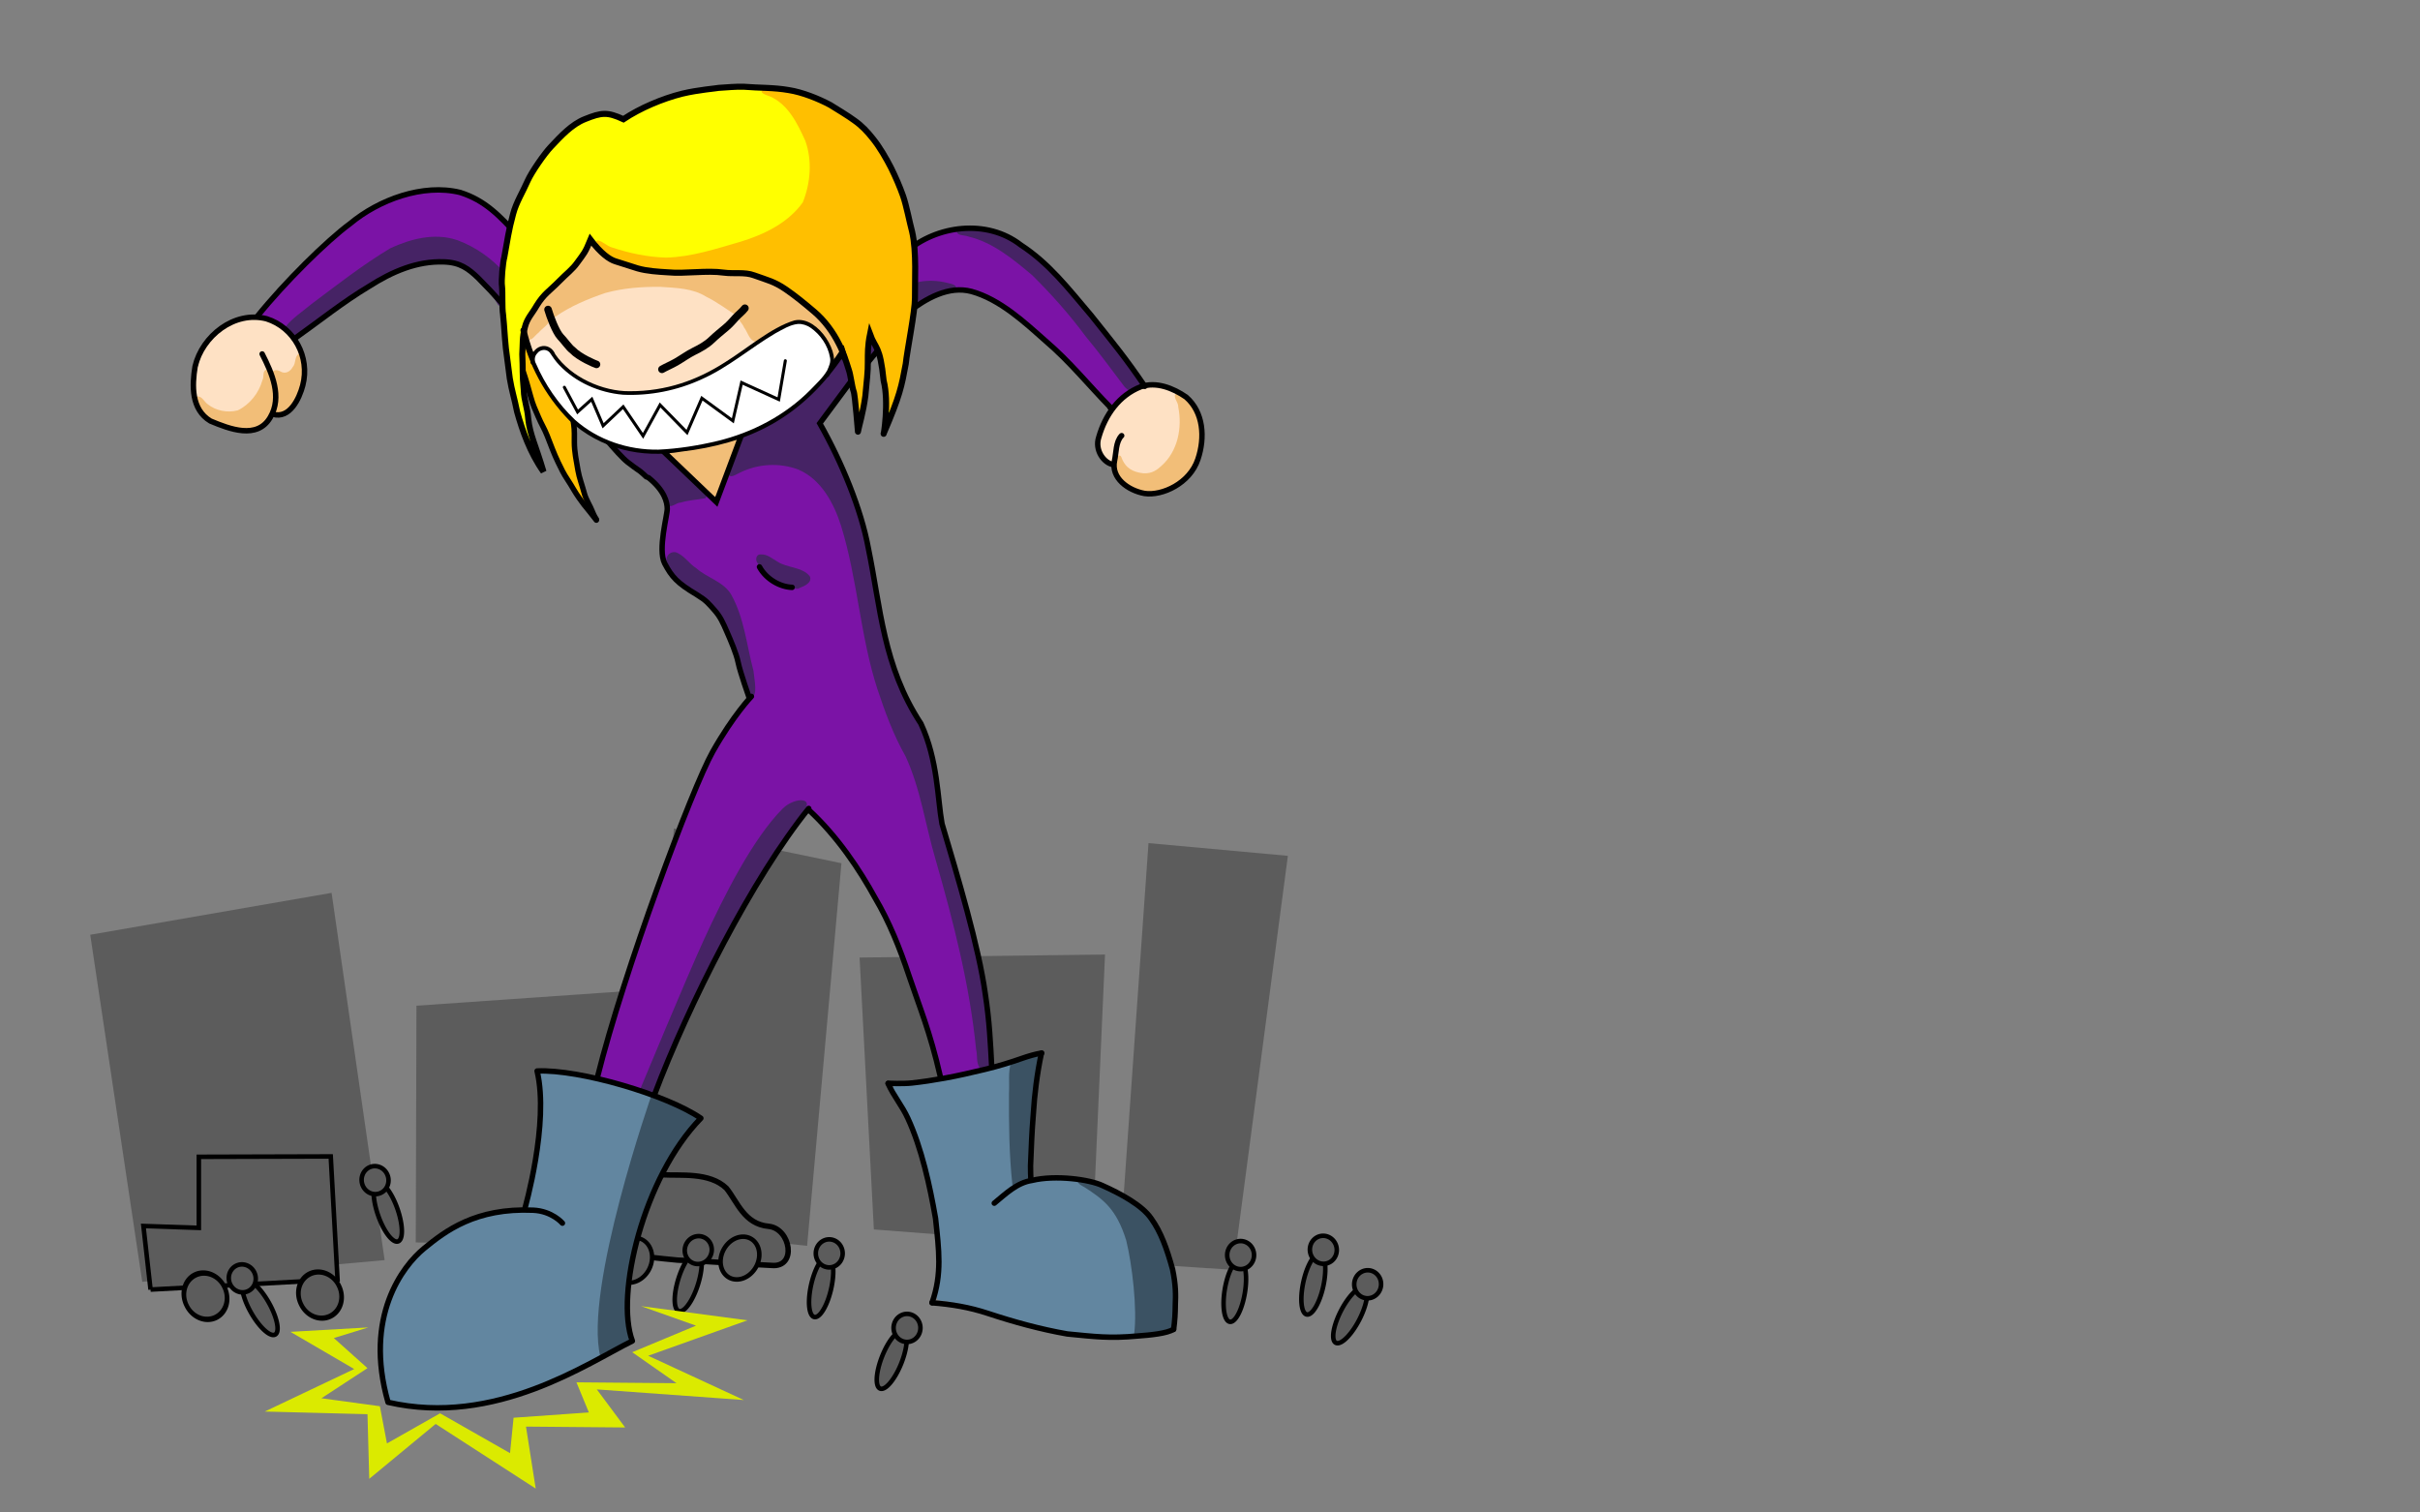 <?xml version="1.0" encoding="UTF-8" standalone="no"?>
<!-- Created with Inkscape (http://www.inkscape.org/) -->

<svg
   xmlns:dc="http://purl.org/dc/elements/1.1/"
   xmlns:cc="http://creativecommons.org/ns#"
   xmlns:rdf="http://www.w3.org/1999/02/22-rdf-syntax-ns#"
   xmlns:svg="http://www.w3.org/2000/svg"
   xmlns="http://www.w3.org/2000/svg"
   xmlns:sodipodi="http://sodipodi.sourceforge.net/DTD/sodipodi-0.dtd"
   xmlns:inkscape="http://www.inkscape.org/namespaces/inkscape"
   width="800"
   height="500"
   id="svg2"
   sodipodi:version="0.32"
   inkscape:version="0.48.4 r9939"
   sodipodi:docname="stompy_logo_char2.svg"
   inkscape:output_extension="org.inkscape.output.svg.inkscape"
   version="1.0"
   inkscape:export-filename="/home/mark/sb-logo.png"
   inkscape:export-xdpi="90"
   inkscape:export-ydpi="90">
  <rect width="100%" height="100%" fill="#808080" stroke="none"/>
  <sodipodi:namedview
     id="base"
     pagecolor="#459195"
     bordercolor="#666666"
     borderopacity="1.0"
     gridtolerance="10000"
     guidetolerance="10"
     objecttolerance="10"
     inkscape:pageopacity="1"
     inkscape:pageshadow="2"
     inkscape:zoom="0.85405587"
     inkscape:cx="330.75293"
     inkscape:cy="221.24159"
     inkscape:document-units="px"
     inkscape:current-layer="layer1"
     showgrid="false"
     inkscape:window-width="1362"
     inkscape:window-height="745"
     inkscape:window-x="0"
     inkscape:window-y="19"
     borderlayer="false"
     inkscape:window-maximized="0"
     showguides="true"
     inkscape:guide-bbox="true" />
  <defs
     id="defs4">
    <inkscape:perspective
       id="perspective10"
       inkscape:persp3d-origin="372.04724 : 350.78739 : 1"
       inkscape:vp_z="744.09448 : 526.18109 : 1"
       inkscape:vp_y="6.1230318e-14 : 1000 : 0"
       inkscape:vp_x="0 : 526.18109 : 1"
       sodipodi:type="inkscape:persp3d" />
    <inkscape:perspective
       sodipodi:type="inkscape:persp3d"
       inkscape:vp_x="0 : 526.18109 : 1"
       inkscape:vp_y="0 : 1000 : 0"
       inkscape:vp_z="744.09448 : 526.18109 : 1"
       inkscape:persp3d-origin="372.04724 : 350.78739 : 1"
       id="perspective2464" />
    <inkscape:perspective
       sodipodi:type="inkscape:persp3d"
       inkscape:vp_x="0 : 526.18109 : 1"
       inkscape:vp_y="0 : 1000 : 0"
       inkscape:vp_z="744.09448 : 526.18109 : 1"
       inkscape:persp3d-origin="372.04724 : 350.78739 : 1"
       id="perspective2574" />
  </defs>
  <g
     id="layer1"
     inkscape:groupmode="layer"
     inkscape:label="Layer 1"
     style="display:inline">
    <path
       style="fill:#fee1c4;fill-opacity:1;stroke:none"
       d="m 378.856,128.156 c -8.222,1.989 -13.844,10.099 -15.393,18.054 -0.464,2.844 1.57,5.542 3.988,6.705 1.426,-2.45 0.803,-6.068 2.663,-8.549 0.152,-0.804 1.631,-1.019 0.935,-0.013 -1.804,3.671 -2.684,8.225 -1.498,12.206 2.638,5.128 9.361,7.39 14.695,5.308 8.621,-2.21 13.697,-11.61 12.353,-20.135 -0.263,-6.074 -4.746,-11.159 -10.418,-12.983 -2.331,-0.852 -4.884,-1.096 -7.325,-0.594 z"
       id="path4010"
       inkscape:connector-curvature="0" />
    <path
       style="fill:#f2be78;fill-opacity:1;stroke:none"
       d="m 388.704,130.073 c -1.067,1.383 0.915,2.899 0.795,4.436 1.399,6.88 -0.146,14.745 -5.596,19.532 -1.262,1.154 -3.03,2.633 -5.991,2.414 -3.208,-0.387 -5.784,-1.506 -7.149,-5.149 -0.474,-1.623 -2.384,-0.184 -2.045,1.033 -0.764,4.317 2.646,7.995 6.387,9.527 5.982,2.788 13.077,-0.199 17.294,-4.742 4.418,-4.807 5.483,-12.028 4.004,-18.226 -1.018,-3.733 -3.496,-7.342 -7.086,-8.95 -0.214,-0.047 -0.408,0.082 -0.612,0.125 z"
       id="path3287"
       sodipodi:nodetypes="ccccccccccc"
       inkscape:connector-curvature="0" />
    <path
       style="fill:#7b13a6;fill-opacity:1;stroke:none"
       d="m 315.402,76.554 c -5.741,0.952 -11.359,3.532 -15.662,7.325 0.757,5.711 0.659,11.583 0.707,17.369 1.417,1.345 3.249,-1.486 4.803,-1.983 5.995,-3.78 13.863,-5.246 20.372,-1.77 10.984,5.578 19.909,14.333 28.559,22.831 4.628,4.464 8.725,9.631 13.487,13.847 2.708,-2.648 5.606,-5.083 9.096,-6.689 0.865,-1.559 -1.726,-3.243 -2.291,-4.69 -10.367,-13.457 -20.456,-27.464 -33.436,-38.562 -6.262,-5.715 -14.783,-8.981 -23.303,-7.965 -0.78,0.068 -1.56,0.149 -2.331,0.287 z"
       id="path4006"
       inkscape:connector-curvature="0" />
    <path
       style="fill:#462365;fill-opacity:1;stroke:none"
       d="m 316.372,76.145 c -0.438,1.937 2.583,1.489 3.845,2.075 8.187,1.985 14.754,7.528 21.027,12.775 6.359,6.307 12.329,13.007 17.643,20.195 4.383,5.266 8.418,10.79 12.541,16.25 0.82,1.139 2.314,2.496 3.66,1.173 1.077,-0.41 2.768,-1.399 1.709,-2.727 -5.616,-8.737 -12.42,-16.67 -18.954,-24.702 -7.429,-8.825 -15.221,-17.833 -25.636,-23.116 -4.867,-2.022 -10.362,-2.862 -15.557,-2.065 l -0.278,0.143 z"
       id="path3315"
       inkscape:connector-curvature="0" />
    <path
       style="fill:#462365;fill-opacity:1;stroke:none"
       d="m 304.108,93.134 c -1.412,0.472 -4.224,0.15 -3.722,2.395 0.078,1.909 -0.14,3.924 -0.051,5.783 0.918,1.703 2.754,-0.565 3.765,-1.022 3.487,-2.25 7.342,-3.865 11.429,-4.562 1.712,-1.513 -1.437,-1.948 -2.57,-2.252 -2.877,-0.728 -5.923,-0.855 -8.851,-0.342 z"
       id="path3313"
       inkscape:connector-curvature="0" />
    <path
       style="fill:none;stroke:#000000;stroke-width:1.8;stroke-linecap:round;stroke-linejoin:miter;stroke-miterlimit:4;stroke-opacity:1;stroke-dasharray:none"
       d="m 368.1,153.609 c -3.239,-0.492 -6.274,-4.865 -4.875,-9.056 2.13,-7.415 6.687,-13.857 13.883,-16.695 5.109,-1.816 10.761,0.474 14.986,3.399 5.757,4.99 6.328,13.378 3.913,20.539 -2.675,8.061 -11.858,12.193 -17.627,11.34 -5.431,-0.991 -11.162,-5.085 -9.939,-10.845 0.6,-2.683 0.366,-6.16 2.296,-8.229 l 0.063,-0.038"
       id="path3485"
       sodipodi:nodetypes="ccccccccc"
       inkscape:connector-curvature="0" />
    <path
       style="fill:#fee1c4;fill-opacity:1;stroke:none"
       d="m 87.883,105.984 c -7.988,-2.208 -16.428,2.874 -20.516,9.559 -2.867,6.244 -4.397,13.875 -0.687,20.117 2.469,4.096 7.917,4.341 12.019,5.843 4.836,1.375 10.53,-1.47 11.335,-6.702 1.958,-6.221 -2.012,-12.431 -3.324,-18.008 2.865,4.87 5.253,10.702 4.669,16.399 -0.983,1.631 0.399,4.164 2.367,3.027 4.324,-2.237 5.195,-7.677 6.37,-11.947 0.535,-7.931 -4.41,-16.055 -12.233,-18.288 z"
       id="path4008"
       inkscape:connector-curvature="0" />
    <path
       style="fill:#f2be78;fill-opacity:1;stroke:none"
       d="m 98.756,117.02 c -1.484,0.844 -0.854,3.178 -2.02,4.362 -0.749,1.407 -2.374,2.344 -3.895,1.485 -2.034,-1.272 -3.828,0.052 -2.483,2.248 0.998,3.263 1.215,6.722 0.547,10.059 -0.202,1.996 2.376,1.935 3.459,0.928 4.185,-2.833 5.802,-8.272 5.981,-13.106 -0.109,-1.939 -0.027,-4.111 -0.978,-5.831 l -0.308,-0.073 -0.301,-0.072 z"
       id="path3283"
       inkscape:connector-curvature="0" />
    <path
       style="fill:#f2be78;fill-opacity:1;stroke:none"
       d="m 88.101,122.234 c -1.503,0.373 -0.703,2.411 -1.36,3.468 -1.157,4.221 -4.188,8.048 -8.153,9.958 -3.349,0.897 -7.213,0.148 -9.915,-2.021 -1.146,-0.793 -1.914,-2.768 -3.504,-2.575 -1.048,1.277 0.356,3.064 0.96,4.301 1.464,2.539 4.01,4.094 6.813,4.77 4.282,1.386 9.415,3.368 13.541,0.464 4.379,-3.212 5.228,-9.398 3.649,-14.305 -0.55,-1.276 -0.443,-3.596 -2.031,-4.061 z"
       id="path3281"
       inkscape:connector-curvature="0" />
    <path
       style="fill:#7b13a6;fill-opacity:1;stroke:none"
       d="m 152.663,64.293 c -11.262,-3.331 -23.445,0.66 -32.855,6.945 -12.521,8.892 -23.073,20.297 -33.226,31.748 -1.257,1.951 2.187,2.068 3.322,2.832 2.722,1.065 4.876,3.051 7.035,4.879 3.006,-0.576 5.324,-3.329 7.946,-4.863 10.437,-7.278 20.868,-15.693 33.411,-18.846 4.925,-1.247 10.088,-1.234 14.752,0.971 5.593,2.14 8.088,8.174 11.86,12.419 1.825,0.377 1.389,-2.719 2.037,-3.852 1.171,-5.391 2.808,-10.772 4.162,-16.04 -4.066,-7.363 -10.103,-13.851 -18.444,-16.195 z"
       id="path4004"
       inkscape:connector-curvature="0" />
    <path
       style="fill:#462365;fill-opacity:1;stroke:none"
       d="m 150.929,79.318 c -7.284,-2.422 -15.151,-0.373 -21.892,2.743 -9.112,5.461 -17.521,12.062 -26.023,18.422 -2.949,2.479 -6.375,4.642 -8.732,7.669 0.767,1.203 2.41,3.645 4.108,2.519 8.734,-5.639 16.699,-12.398 25.795,-17.475 7.51,-4.335 16.282,-7.763 25.147,-6.528 7.317,1.477 11.714,8.338 15.435,14.234 1.942,1.082 1.568,-2.238 2.092,-3.393 0.391,-2.401 2.108,-5.314 -0.069,-7.358 -4.213,-4.703 -9.564,-8.513 -15.502,-10.722 l -0.302,-0.094 -0.057,-0.018 z"
       id="path3301"
       inkscape:connector-curvature="0" />
    <path
       style="fill:none;stroke:#000000;stroke-width:1.8;stroke-linecap:round;stroke-linejoin:miter;stroke-miterlimit:4;stroke-opacity:1;stroke-dasharray:none"
       d="m 86.664,117.014 c 3.246,6.312 6.69,14.184 2.679,20.964 -4.308,7.419 -13.462,3.85 -19.784,1.202 -6.377,-3.852 -6.098,-11.743 -5.067,-18.03 2.341,-10.033 12.949,-18.509 23.631,-15.769 9.06,2.86 14.425,12.576 11.961,22.03 -1.121,4.304 -4.32,11.183 -9.899,9.515"
       id="path3514"
       sodipodi:nodetypes="ccccccc"
       inkscape:connector-curvature="0" />
    <path
       style="fill:none;stroke:#000000;stroke-width:1.8;stroke-linecap:round;stroke-linejoin:miter;stroke-miterlimit:4;stroke-opacity:1;stroke-dasharray:none"
       d="m 97.34,111.968 c 8.194,-5.801 15.999,-12.125 24.697,-17.322 7.547,-4.824 15.78,-8.414 24.757,-8.068 5.359,0.174 8.055,2.268 11.199,5.253 5.059,5.064 11.322,11.891 13.647,15.634"
       id="path3521"
       sodipodi:nodetypes="ccccc"
       inkscape:connector-curvature="0" />
    <path
       style="fill:#5c5c5c;fill-opacity:1;fill-rule:evenodd;stroke:none"
       d="m 369.893,417.313 9.777,-138.593 46.075,4.204 -18.093,136.862 -37.759,-2.473 z"
       id="path3798"
       inkscape:connector-curvature="0" />
    <path
       style="fill:#ffbf00;fill-opacity:1;stroke:none;stroke-width:1.5;stroke-linecap:round;stroke-linejoin:round;stroke-miterlimit:4;stroke-dasharray:none;stroke-opacity:1"
       d="M 173.081,114.373 C 172.913,116.984 172.857,119.658 173.054,122.28 C 175.002,127.509 176.019,133.124 178.504,138.182 C 181.722,144.442 183.717,151.307 187.374,157.364 C 188.836,159.811 190.702,163.778 192.46,166.02 C 193.146,166.619 194.937,167.78 194.5,167.134 C 192.505,160.684 189.387,150.408 189.461,143.608 C 189.366,141.647 189.689,139.295 188.037,137.859 C 183.311,132.823 179.483,126.976 176.541,120.721 C 175.629,119.363 175.514,117.658 174.832,116.193 C 174.465,115.517 174.255,113.299 173.081,114.373 z"
       id="path4020"
       sodipodi:nodetypes="ccccccccccc" />
    <path
       style="fill:#5c5c5c;fill-opacity:1;fill-rule:evenodd;stroke:none"
       d="m 288.88,406.426 -4.72,-89.881 81.136,-0.989 -4.27,96.434 -72.146,-5.563 z"
       id="path3796"
       inkscape:connector-curvature="0" />
    <path
       style="fill:#7b13a6;fill-opacity:1;stroke:none"
       d="m 278.037,118.05 c -6.806,9.409 -15.388,17.906 -25.987,23.002 -1.869,1.306 -4.345,1.781 -6.102,3.029 -3.607,7.094 -5.714,14.951 -9.059,22.219 -6.134,-5.552 -11.922,-11.608 -18.132,-17.016 -5.332,0.219 -10.507,-0.839 -15.653,-2.029 -1.721,1.172 1.527,2.466 2.248,3.375 5.05,4.25 11.393,7.463 14.579,13.452 2.198,5.892 -1.059,12.099 -0.551,18.161 0.273,7.313 7.246,11.344 12.512,15.14 5.085,3.42 8.138,8.999 10.157,14.697 1.964,4.197 3.3,8.926 4.188,13.18 0.888,4.254 2.053,6.531 3.382,10.51 1.329,3.979 6.523,14.529 10.036,21.855 3.513,7.327 15.036,17.972 22.954,28.408 9.456,12.517 15.384,27.112 20.21,41.898 3.2,8.966 5.755,18.192 8.479,27.236 1.158,2.135 3.894,-0.183 5.659,-0.058 3.431,-1.029 7.433,-1.099 10.414,-3.116 0.504,-2.933 -0.532,-6.104 -0.409,-9.129 -1.254,-24.444 -9.722,-47.673 -15.65,-71.181 -2.314,-12.477 -2.488,-26.014 -9.78,-36.957 -9.782,-17.158 -11.196,-37.303 -15.352,-56.267 -3.143,-13.505 -8.869,-26.3 -15.494,-38.437 3.512,-4.213 7.416,-9.359 10.584,-13.502 -0.882,-3.53 -0.738,-5.461 -2.699,-8.543 l -0.46,0.062 z"
       id="path3968"
       inkscape:connector-curvature="0"
       sodipodi:nodetypes="ccccccccccczzzcccccccccccccc" />
    <path
       style="fill:none;stroke:#000000;stroke-width:1.8;stroke-linecap:butt;stroke-linejoin:miter;stroke-miterlimit:4;stroke-opacity:1;stroke-dasharray:none"
       d="m 300.077,103.303 c 5.967,-4.582 13.498,-8.984 21.084,-6.951 9.437,2.611 17.636,10.286 24.376,16.261 8.352,7.134 14.104,14.479 21.779,22.305 l -0.113,0.112 0.439,0.58"
       id="path3497"
       sodipodi:nodetypes="cccccc"
       inkscape:connector-curvature="0" />
    <path
       style="fill:none;stroke:#000000;stroke-width:1.8;stroke-linecap:round;stroke-linejoin:miter;stroke-miterlimit:4;stroke-opacity:1;stroke-dasharray:none;stroke-dashoffset:0;marker:none;visibility:visible;display:inline;overflow:visible;enable-background:accumulate"
       d="M 85.088,104.544 C 94.189,93.242 108,79.631 115.745,73.916 c 9.473,-7.879 24.04,-13.318 36.389,-10.293 8.314,2.66 13.021,7.686 19.387,14.621"
       id="path3544"
       sodipodi:nodetypes="cccc"
       inkscape:connector-curvature="0" />
    <path
       style="fill:#462365;fill-opacity:1;stroke:none;stroke-width:1;stroke-linecap:round;stroke-linejoin:round;stroke-miterlimit:4;stroke-dasharray:none;stroke-opacity:1"
       d="M 202.45,147.103 C 201.127,148.555 203.789,149.363 204.571,150.296 C 208.516,153.662 213.077,156.278 216.762,159.93 C 218.734,161.937 220.09,164.523 220.82,167.146 C 222.239,167.878 223.553,166.123 225.037,166.146 C 227.684,165.31 230.471,165.224 233.143,164.711 C 234.511,163.391 232.059,162.217 231.431,161.197 C 227.364,157.213 223.313,153.119 219.044,149.384 C 213.815,149.073 208.449,148.911 203.489,147.122 C 203.149,147.048 202.788,146.955 202.45,147.103 z"
       id="path3311" />
    <path
       style="fill:none;stroke:#000000;stroke-width:1.8;stroke-linecap:round;stroke-linejoin:miter;stroke-miterlimit:4;stroke-opacity:1;stroke-dasharray:none;stroke-dashoffset:0;marker:none;visibility:visible;display:inline;overflow:visible;enable-background:accumulate"
       d="m 169.315,104.972 c 7.131,9.848 31.89,42.9 38.139,47.796 1.382,1.083 2.808,2.106 4.248,3.102 0.681,0.563 1.341,1.151 1.971,1.77"
       id="path3565"
       inkscape:connector-curvature="0"
       sodipodi:nodetypes="cscc" />
    <path
       style="fill:#ffff00;fill-opacity:1;stroke:none;stroke-width:1.5;stroke-linecap:round;stroke-linejoin:round;stroke-miterlimit:4;stroke-dasharray:none;stroke-opacity:1"
       d="M 244.486,29.087 C 231.071,29.207 217.381,32.219 206.109,39.728 C 203.113,38.262 199.655,37.244 196.431,38.653 C 190.311,40.117 185.821,44.868 181.797,49.41 C 176.317,55.738 172.623,63.465 169.81,71.26 C 168.073,78.804 165.97,86.458 166.376,94.287 C 166.524,110.31 168.081,126.508 173.032,141.807 C 173.753,142.857 176.041,151.808 177.657,151.793 C 178.685,150.486 174.686,142.227 174.8,140.761 C 173.392,133.707 172.34,126.604 172.557,119.391 C 172.614,115.86 172.423,112.253 172.874,108.77 C 175.78,100.686 182.507,95.048 188.339,89.003 C 191.214,86.066 193.646,82.635 195.13,78.822 C 197.779,82.046 200.71,85.357 204.881,86.512 C 210.661,88.867 216.843,89.746 223.059,89.671 C 231.473,89.992 240.013,89.277 248.337,90.611 C 254.358,91.982 259.881,94.953 264.544,98.921 C 269.951,102.929 274.764,107.847 277.772,113.882 C 280.051,117.678 280.583,122.218 281.777,126.444 C 282.646,129.698 282.916,136.725 283.709,139.974 C 284.59,141.046 285.24,135.612 285.177,134.713 C 286.622,126.453 286.206,117.964 287.482,109.702 C 289.856,114.19 291.886,118.901 292.152,123.989 C 293.029,128.128 292.887,135.13 293.279,139.308 C 294.072,140.721 295.032,136.098 295.144,135.245 C 299.04,124.781 300.203,113.559 301.759,102.583 C 302.3,95.078 302.31,87.503 301.739,80 C 300.239,69.987 297.203,60.109 291.968,51.404 C 288.101,44.484 281.972,39.131 275.03,35.428 C 266.641,30.267 256.619,29.099 246.954,29.087 C 246.132,29.072 245.309,29.072 244.486,29.087 z"
       id="path4018"
       sodipodi:nodetypes="ccccccccccccccccccccccccccccccc" />
    <path
       style="fill:none;stroke:#000000;stroke-width:1.8;stroke-linecap:round;stroke-linejoin:miter;stroke-miterlimit:4;stroke-opacity:1;stroke-dasharray:none"
       d="m 299.378,83.401 c 10.252,-9.039 26.94,-11.075 38.067,-2.428 9.374,6.107 15.657,14.301 23.306,23.316 7.287,9.17 11.387,14.073 17.706,23.418"
       id="path3506"
       sodipodi:nodetypes="cccc"
       inkscape:connector-curvature="0" />
    <path
       style="fill:#462365;fill-opacity:1;stroke:none"
       d="m 287.293,109.104 c -0.431,3.535 -0.368,8.14 -0.415,10.326 1.687,-1.372 2.805,-3.109 3.189,-4.306 0.702,-1.998 0.661,0.507 -0.736,-0.887 0.245,-0.341 -0.299,-0.473 -1.143,-3.116 z"
       id="path4016"
       sodipodi:nodetypes="cccccc"
       inkscape:connector-curvature="0" />
    <path
       style="fill:none;stroke:#000000;stroke-width:1.8;stroke-linecap:round;stroke-linejoin:miter;stroke-miterlimit:4;stroke-opacity:1;stroke-dasharray:none"
       d="m 283.957,123.364 15.616,-18.887"
       id="path3576"
       inkscape:connector-curvature="0"
       sodipodi:nodetypes="cc" />
    <path
       style="fill:#ffbf00;fill-opacity:1;stroke:none;stroke-width:0.633;stroke-linecap:round;stroke-linejoin:round;stroke-miterlimit:4;stroke-dasharray:none;stroke-opacity:1"
       d="M 252.458,29.462 C 250.471,30.627 253.345,31.402 254.419,31.828 C 260.528,34.402 263.608,40.823 266.196,46.496 C 268.568,53.041 267.943,60.568 265.394,66.886 C 260.563,73.679 252.642,77.509 244.832,79.901 C 236.776,82.218 228.643,84.953 220.19,85.157 C 214.087,84.987 208.03,83.704 202.24,81.779 C 200.577,81.29 199.348,79.852 197.673,79.456 C 195.947,79.978 197.566,81.687 198.336,82.326 C 201.54,85.968 206.501,86.964 210.925,88.345 C 221.233,90.814 231.931,89.058 242.4,89.892 C 246.623,89.87 250.671,90.862 254.506,92.61 C 261.073,95.422 266.586,100.242 271.677,105.126 C 274.526,108.142 276.797,111.726 278.59,115.415 C 281.054,121.898 282.651,128.685 283.369,135.607 C 285.013,137.539 285.25,133.885 285.436,132.651 C 286.65,124.968 286.238,117.117 287.427,109.447 C 289.625,113.533 291.637,117.799 292.005,122.484 C 292.779,126.785 293.085,131.173 293.59,135.463 C 295.347,136.766 295.489,133.189 296.186,132.063 C 299.211,122.806 300.014,112.98 301.794,103.421 C 302.324,97.683 301.888,91.866 302.016,86.098 C 302.171,78.03 299.856,70.162 297.263,62.6 C 294.236,54.946 290.322,47.23 284.071,41.696 C 275.953,35.204 266.252,30.033 255.665,29.527 C 254.599,29.42 253.528,29.416 252.458,29.462 z"
       id="path2498" />
    <path
       style="fill:#f2be78;fill-opacity:1;stroke:none;stroke-width:1.5;stroke-linecap:round;stroke-linejoin:round;stroke-miterlimit:4;stroke-dasharray:none;stroke-opacity:1"
       d="M 242.86,145.143 C 235.84,146.921 228.774,148.413 221.583,149.288 C 220.394,151.318 224.899,153.02 225.925,154.852 C 229.277,157.976 232.471,161.301 235.99,164.232 C 237.876,163.947 237.576,161.029 238.57,159.767 C 240.311,155.085 242.291,150.527 243.715,145.767 C 243.438,145.519 243.382,144.928 242.86,145.143 z"
       id="path4014" />
    <path
       style="fill:#fee1c4;fill-opacity:1;stroke:none;stroke-width:1.5;stroke-linecap:round;stroke-linejoin:round;stroke-miterlimit:4;stroke-dasharray:none;stroke-opacity:1"
       d="M 195.288,79.862 C 189.945,89.823 178.291,96.956 174.072,107.743 C 173.404,110.604 174.712,113.62 175.913,116.179 C 177.412,116.961 178.276,114.24 180.044,115.048 C 183.099,115.605 184.243,119.184 186.639,120.846 C 193.751,128.137 204.569,130.892 214.493,129.273 C 225.85,128.349 236.123,122.954 245.28,116.498 C 251.202,112.802 256.74,107.882 263.644,106.265 C 269.075,106.348 272.864,111.464 274.731,116.063 C 274.995,117.021 275.192,120.387 276.673,118.967 C 278.892,117.386 277.384,114.093 276.21,112.381 C 271.484,104.467 263.942,98.469 256.02,93.96 C 250.308,91.024 243.922,90.229 237.555,90.454 C 226.404,90.08 214.79,91.285 204.23,86.882 C 200.502,86.199 200.317,82.699 196.987,81.418 L 195.288,79.862 z M 246.614,101.801 C 244.021,105.319 240.079,108.603 236.729,111.744 C 231.31,115.995 225.103,119.408 218.945,122.527 C 217.447,122.636 219.457,121.126 219.916,121.005 C 228.051,116.857 235.928,112.027 242.24,105.338 C 243.649,104.135 244.939,102.577 246.614,101.801 z M 181.189,102.105 C 182.831,103.739 182.753,106.629 184.218,108.512 C 187.035,113.806 191.901,117.57 197.204,120.136 C 198.058,120.918 195.861,120.47 195.625,120.252 C 188.348,117.15 182.348,110.123 181.015,102.192 C 181.078,102.195 181.122,102.104 181.189,102.105 z"
       id="path4012"
       sodipodi:nodetypes="cccccccccccccccccccccccccccc" />
    <path
       style="fill:#f2be78;fill-opacity:1;stroke:none;stroke-width:2;stroke-linecap:round;stroke-linejoin:round;stroke-miterlimit:4;stroke-dasharray:none;stroke-opacity:1"
       d="M 194.966,80.876 C 190.685,90.184 180.8,95.139 175.893,104.068 C 174.247,106.364 173.167,109.516 174.31,112.223 C 175.865,112.848 176.882,110.762 178.031,109.986 C 179.253,108.485 181.377,107.396 181.911,105.552 C 181.748,104.618 180.831,102.953 181.189,102.256 C 182.028,103.114 181.944,105.781 183.641,104.681 C 188.649,101.163 194.439,98.791 200.163,96.832 C 206.11,95.21 212.333,94.741 218.483,94.833 C 223.623,95.202 228.981,95.262 233.491,98.109 C 236.92,99.764 240.035,102.152 243.242,104.152 C 244.572,104.113 245.007,102.172 246.238,101.751 C 246.395,102.56 244.97,103.297 244.573,104.013 C 243.239,105.415 245.527,106.846 245.955,108.238 C 247.203,109.778 247.633,112.573 249.85,112.985 C 252.592,112.36 254.657,110.098 257.234,109.006 C 260.314,107.402 264.13,105.384 267.469,107.422 C 271.529,109.623 274.102,114.059 275.169,118.459 C 276.364,119.91 277.697,117.348 277.832,116.133 C 276.521,111.866 273.595,108.213 270.541,105.011 C 265.904,100.629 260.933,96.354 255.136,93.595 C 250.499,91.507 245.495,90.406 240.399,90.492 C 230.647,90.031 220.603,91.28 211.07,89.101 C 205.732,87.591 199.835,86.049 196.435,81.281 C 196.103,80.789 195.495,80.446 194.966,80.876 z"
       id="path3272" />
    <path
       style="fill:#5c5c5c;fill-opacity:1;fill-rule:evenodd;stroke:none;opacity:1"
       d="m 137.445,410.731 0.225,-78.26 71.135,-4.945 -3.596,84.07 -67.763,-0.865 z"
       id="path3792"
       sodipodi:nodetypes="ccccc"
       inkscape:connector-curvature="0" />
    <path
       style="fill:#462365;fill-opacity:1;stroke:none"
       d="m 277.853,118.404 c -2.55,2.617 -4.486,5.828 -7.176,8.344 -5.343,5.84 -11.534,10.82 -18.662,14.3 -2.209,1.338 -5.019,1.843 -6.925,3.595 -1.628,3.938 -3.195,7.925 -4.325,12.016 0.633,1.757 2.649,0.04 3.732,-0.356 5.92,-2.996 13.205,-3.455 19.439,-1.06 7.565,3.222 11.785,11.228 14.134,18.687 5.426,17.566 6.284,36.222 11.937,53.738 2.552,7.65 5.338,15.32 9.33,22.307 5.033,10.887 6.596,22.927 10.005,34.394 5.88,20.505 11.218,41.241 13.339,62.52 0.506,1.984 -0.038,4.436 1.197,6.143 1.088,0.406 2.932,0.087 3.425,-1.049 0.219,-8.105 -0.819,-16.219 -1.961,-24.236 -2.934,-18.484 -8.725,-36.339 -13.698,-54.334 -2.249,-10.955 -2.208,-22.57 -6.982,-32.911 -2.875,-5.663 -6.337,-11.088 -8.39,-17.113 -7.387,-19.745 -7.042,-41.564 -15.017,-61.186 -2.933,-7.708 -6.663,-15.05 -10.46,-22.372 2.465,-4.014 6.561,-9.175 9.964,-12.866 -0.378,-3.447 -0.429,-4.799 -1.739,-8.078 -0.206,-0.47 -0.685,-0.639 -1.168,-0.485 z"
       id="path3345"
       inkscape:connector-curvature="0"
       sodipodi:nodetypes="ccccccccccccccccccccccc" />
    <path
       style="fill:#462365;fill-opacity:1;stroke:none"
       d="m 222.641,182.521 c -2.409,0.261 -3,3.183 -1.9,4.998 3.64,6.938 12.317,8.818 16.47,15.302 4.037,6.377 6.542,13.615 8.146,20.944 0.11,1.926 2.215,6.135 3.806,6.142 1.151,-1.2 0.019,-6.647 -0.065,-8.082 -2.284,-8.476 -3.037,-17.543 -7.404,-25.299 -2.554,-4.294 -7.866,-5.44 -11.456,-8.636 -2.519,-1.561 -4.124,-4.472 -7.004,-5.37 -0.197,-0.015 -0.397,-0.017 -0.594,0 z"
       id="path3331"
       inkscape:connector-curvature="0"
       sodipodi:nodetypes="cccccccccc" />
    <path
       style="fill:#462365;fill-opacity:1;stroke:none;stroke-width:1;stroke-linecap:round;stroke-linejoin:round;stroke-miterlimit:4;stroke-dasharray:none;stroke-opacity:1"
       d="M 251.593,183.295 C 249.862,183.084 249.588,185.259 250.534,186.294 C 252.702,190.291 256.595,193.309 261.154,193.926 C 262.27,194.117 263.206,195.118 264.381,194.341 C 265.923,193.76 268.66,192.554 267.677,190.461 C 265.011,187.282 260.229,187.824 256.938,185.621 C 255.261,184.685 253.655,183.157 251.593,183.295 z"
       id="path3321" />
    <path
       style="fill:#6286a0;fill-opacity:1;stroke:none;stroke-width:0.477;stroke-linecap:round;stroke-linejoin:round;stroke-miterlimit:4;stroke-dasharray:none;stroke-opacity:1"
       d="M 343.35,348.902 C 331.668,352.148 319.972,355.644 307.964,357.52 C 303.845,358.108 299.581,358.124 295.495,358.973 C 294.533,360.186 296.561,361.507 296.883,362.691 C 304.648,374.854 307.598,389.272 309.982,403.309 C 311.166,411.763 311.609,420.571 309.53,428.898 C 310.023,430.539 312.392,429.804 313.642,430.373 C 327.103,433.111 339.954,438.629 353.623,440.524 C 362.494,441.814 371.604,441.71 380.534,440.861 C 382.952,440.359 385.701,440.391 387.828,439.089 C 388.755,435.019 388.291,430.713 388.33,426.554 C 388.229,418.822 385.244,411.408 381.511,404.752 C 378.607,399.373 373.226,396.099 367.796,393.733 C 362.454,391.008 356.58,389.059 350.512,389.565 C 344.666,389.784 338.334,390.455 333.765,394.472 C 332.152,395.59 330.595,397.223 328.889,397.988 C 328.649,397.176 330.085,396.534 330.517,395.96 C 333.408,393.388 336.86,391.311 340.361,389.784 C 341.173,385.603 340.618,381.216 341.016,376.962 C 341.373,369.102 341.876,361.254 343.674,353.575 C 343.815,352.143 344.423,350.672 344.185,349.239 C 343.948,348.939 343.7,348.844 343.35,348.902 z"
       id="path3870" />
    <path
       style="fill:#3b5263;fill-opacity:1;stroke:none;stroke-width:1;stroke-linecap:round;stroke-linejoin:round;stroke-miterlimit:4;stroke-dasharray:none;stroke-opacity:1"
       d="M 356.855,389.783 C 355.212,390.959 357.777,392.023 358.637,392.545 C 364.57,396.431 369.006,399.464 372.291,410.001 C 374.269,418.013 375.994,432.681 374.936,440.945 C 375.742,442.473 381.562,440.606 382.966,440.658 C 384.745,440.152 387.21,440.216 388.301,438.629 C 388.279,430.556 388.818,422.188 385.825,414.534 C 383.396,407.445 379.953,399.835 372.9,396.299 C 367.905,393.577 362.749,390.781 357.103,389.743 L 356.855,389.783 z"
       id="path3877"
       sodipodi:nodetypes="cccccccccc" />
    <path
       style="fill:#3b5263;fill-opacity:1;stroke:none;stroke-width:1;stroke-linecap:round;stroke-linejoin:round;stroke-miterlimit:4;stroke-dasharray:none;stroke-opacity:1"
       d="M 343.215,348.584 C 340.192,349.417 337.094,350.283 334.206,351.443 C 333.185,354.497 333.766,358.074 333.546,361.343 C 333.494,371.492 333.586,381.722 334.69,391.789 C 336.003,392.839 337.487,390.975 338.861,390.67 C 339.936,390.446 340.818,389.744 340.639,388.503 C 340.811,377.451 341.081,366.359 343.196,355.493 C 343.448,353.375 344.264,351.181 344.186,349.03 C 344.018,348.669 343.579,348.516 343.215,348.584 z"
       id="path3868" />
    <path
       sodipodi:nodetypes="ccccccccccccccccccscccccscssscccccccccccccccccccc"
       id="path3260"
       d="M 225.561,30.959 C 218.89,32.617 211.551,35.773 206.091,39.411 C 200.761,36.962 198.883,37.17 193.428,39.353 C 188.966,41.101 185.428,45.008 182.108,48.52 C 179.943,50.783 175.748,56.845 174.465,59.692 C 172.886,63.346 170.628,66.891 169.62,70.748 C 168.076,76.417 167.785,79.27 166.712,85.037 C 166.239,86.637 165.648,92.943 165.955,94.649 C 166.187,96.735 165.934,101.826 166.293,103.903 C 166.766,108.552 166.759,110.499 167.233,115.148 C 167.496,117.431 168.223,122.818 168.521,125.096 C 169.214,129.308 169.992,131.36 170.951,136.16 C 172.641,142.183 175.104,149.483 179.666,155.931 C 177.095,147.225 175.186,143.734 174.641,138.545 C 174.329,134.484 173.261,132.581 173.152,128.982 C 172.606,123.545 172.909,122.253 172.656,117.098 C 172.893,113.134 172.602,111.881 173.554,108.03 C 174.267,105.199 175.971,103.594 177.406,101.049 C 179.855,97.09 181.534,96.33 184.788,93.021 C 187.355,90.395 189.255,89.073 190.837,86.824 C 193.004,83.841 193.436,83.591 195.204,79.247 C 198.659,83.804 201.488,85.803 203.493,86.403 C 205.162,86.923 209.083,88.206 210.757,88.714 C 213.957,89.621 217.416,89.816 220.734,90.023 C 226.542,90.574 233.545,89.303 239.325,90.133 C 242.51,90.571 246.24,89.869 249.256,91.007 C 253.771,92.651 255.891,93.011 259.797,95.685 C 262.848,97.775 265.814,100.192 269.214,103.085 C 272.526,105.905 275.379,109.748 277.316,113.657 C 278.754,116.347 279.717,119.497 280.643,122.401 C 281.131,123.71 281.683,127.971 282.16,129.284 C 282.695,130.252 283.668,143.744 283.622,142.668 C 283.908,141.044 285.347,136.36 286.065,130.897 C 286.503,126.097 286.942,122.755 286.883,119.657 C 286.9,116.706 286.829,114.356 287.61,110.484 C 289.451,115.481 290.913,114.044 292.108,125.807 C 293.963,132.971 292.074,144.385 292.102,143.36 C 297.555,130.657 298.031,127.717 299.419,120.29 C 299.859,115.958 302.491,102.92 302.467,98.563 C 302.384,93.706 303.068,83.048 301.514,76.532 C 300.627,73.206 299.658,68.031 298.536,64.777 C 297.438,61.666 296.032,58.442 294.57,55.485 C 292.903,52.259 290.881,48.714 288.598,45.878 C 286.774,43.558 284.876,41.529 282.459,39.84 C 280.367,38.295 276.641,36.042 274.429,34.677 C 270.478,32.566 265.217,30.481 260.785,29.782 C 255.623,28.887 251.121,29.106 245.903,28.672 C 243.566,28.564 239.999,28.901 237.666,29.043 C 237.038,29.195 230.719,29.712 225.561,30.959 z"
       style="fill:none;fill-rule:evenodd;stroke:#000000;stroke-width:2;stroke-linecap:butt;stroke-linejoin:miter;stroke-miterlimit:4;stroke-dasharray:none;stroke-opacity:1" />
    <path
       id="path3268"
       d="M 218.829,122.091 C 219.776,121.524 222.096,120.507 223.517,119.684 C 225.482,118.546 227.393,117.142 229.377,116.16 C 231.459,115.129 233.573,113.979 235.236,112.378 C 236.748,110.923 238.343,109.657 240.002,108.252 C 241.268,107.181 242.198,106.095 243.206,104.986 C 244.263,103.822 245.36,103.07 246.253,101.892"
       style="fill:none;fill-rule:evenodd;stroke:#000000;stroke-width:2.5;stroke-linecap:round;stroke-linejoin:miter;marker-start:none;stroke-miterlimit:4;stroke-dasharray:none;stroke-opacity:1" />
    <path
       id="path3276"
       d="M 181.171,102.321 C 181.821,104.593 183.68,109.603 185.268,111.335 C 186.255,112.267 188.095,114.919 189.193,115.712 C 191.54,118.179 196.744,120.346 197.188,120.458"
       style="fill:none;fill-rule:evenodd;stroke:#000000;stroke-width:2.5;stroke-linecap:round;stroke-linejoin:miter;stroke-miterlimit:4;stroke-dasharray:none;stroke-opacity:1"
       sodipodi:nodetypes="cccc" />
    <path
       style="fill:none;fill-rule:evenodd;stroke:#000000;stroke-width:2;stroke-linecap:round;stroke-linejoin:miter;stroke-miterlimit:4;stroke-dasharray:none;stroke-opacity:1"
       d="M 173.046,109.201 C 175.734,120.155 180.73,129.876 188.918,138.297 C 198.951,147.486 212.176,150.571 225.103,148.312 C 246.86,145.737 264.404,137.695 278.547,116.408 L 279.077,118.234"
       id="path3397"
       sodipodi:nodetypes="ccccc" />
    <path
       style="fill:none;fill-rule:evenodd;stroke:#000000;stroke-width:1.8;stroke-linecap:round;stroke-linejoin:round;stroke-miterlimit:4;stroke-dasharray:none;stroke-opacity:1"
       d="M 176.249,119.688 C 176.392,114.937 181.241,113.682 182.797,117.596 C 188.196,125.539 199.073,130.319 208.111,130.229 C 220.615,130.27 230.904,126.44 240.112,120.55 C 247.462,115.985 255.507,108.972 262.853,106.797 C 270.013,105.255 277.321,117.978 274.039,121.732 C 273.87,122.452 273.619,123.153 273.285,123.814"
       id="path3436"
       sodipodi:nodetypes="ccccccc" />
    <path
       style="fill:none;fill-rule:evenodd;stroke:#000000;stroke-width:1.8;stroke-linecap:round;stroke-linejoin:miter;stroke-miterlimit:4;stroke-dasharray:none;stroke-opacity:1"
       d="M 219.094,149.021 L 236.798,165.945 L 245.158,143.682"
       id="path3455"
       sodipodi:nodetypes="ccc" />
    <path
       style="opacity:1;fill:none;fill-opacity:1;fill-rule:evenodd;stroke:#000000;stroke-width:1.8;stroke-linecap:round;stroke-linejoin:miter;marker:none;marker-start:none;marker-mid:none;marker-end:none;stroke-miterlimit:4;stroke-dasharray:none;stroke-dashoffset:0;stroke-opacity:1;visibility:visible;display:inline;overflow:visible;enable-background:accumulate"
       d="M 189.493,139.173 C 189.556,139.587 189.619,140.001 189.682,140.415 C 189.955,142.22 189.87,144.417 189.87,146.211 C 189.87,149.372 190.541,152.402 191.061,155.458 C 191.495,158.002 192.491,160.514 193.131,162.979 C 193.72,165.244 195.155,167.263 195.954,169.396 C 196.321,170.378 196.967,171.412 197.145,171.673"
       id="path3552" />
    <path
       style="opacity:1;fill:none;fill-opacity:1;fill-rule:evenodd;stroke:#000000;stroke-width:1.8;stroke-linecap:round;stroke-linejoin:miter;marker:none;marker-start:none;marker-mid:none;marker-end:none;stroke-miterlimit:4;stroke-dasharray:none;stroke-dashoffset:0;stroke-opacity:1;visibility:visible;display:inline;overflow:visible;enable-background:accumulate"
       d="M 172.873,122.613 C 173.659,124.713 174.726,128.546 175.381,130.962 C 176.213,134.028 176.896,135.303 177.953,137.793 C 179.038,140.352 179.873,141.489 180.901,144.072 C 182.053,146.97 183.116,149.962 184.476,152.767 C 185.605,155.095 186.242,156.482 187.675,158.632 C 189.126,160.809 189.982,162.578 191.5,164.704 C 192.801,166.526 193.318,167.208 194.699,168.844 C 195.207,169.446 196.639,171.342 197.145,171.949"
       id="path3554"
       sodipodi:nodetypes="csssssssc" />
    <path
       style="fill:none;stroke:#000000;stroke-width:1.8;stroke-linecap:round;stroke-linejoin:miter;stroke-miterlimit:4;stroke-opacity:1;stroke-dasharray:none;stroke-dashoffset:0;marker:none;visibility:visible;display:inline;overflow:visible;enable-background:accumulate"
       d="m 214.377,157.905 c 5.334,4.278 6.173,8.119 6.205,10.228 0.078,2.013 -3.194,13.481 -0.875,18.094 2.388,4.529 4.177,6.501 10.549,10.301 3.283,2.02 3.866,2.859 5.907,5.151 1.959,2.196 2.81,4.148 4.103,7.117 1.262,2.895 3.142,7.158 3.771,10.289 0.605,3.014 3.706,11.834 3.706,11.834"
       id="path3556"
       sodipodi:nodetypes="cccccccc"
       inkscape:connector-curvature="0" />
    <path
       style="fill:none;stroke:#000000;stroke-width:1.8;stroke-linecap:round;stroke-linejoin:miter;stroke-miterlimit:4;stroke-opacity:1;stroke-dasharray:none;stroke-dashoffset:0;marker:none;visibility:visible;display:inline;overflow:visible;enable-background:accumulate"
       d="m 327.825,352.424 c -0.398,-7.535 -0.742,-14.954 -2.097,-23.759 -2.141,-15.66 -9.114,-38.789 -14.323,-56.355 -1.471,-7.999 -1.332,-20.969 -6.973,-33.095 -12.51,-19.049 -13.321,-38.401 -17.384,-58.025 -2.358,-12.814 -8.764,-28.383 -16.048,-41.242 l 10.341,-13.938"
       id="path3589"
       sodipodi:nodetypes="ccccccc"
       inkscape:connector-curvature="0" />
    <path
       style="fill:none;stroke:#000000;stroke-width:1.8;stroke-linecap:round;stroke-linejoin:miter;stroke-miterlimit:4;stroke-opacity:1;stroke-dasharray:none;stroke-dashoffset:0;marker:none;visibility:visible;display:inline;overflow:visible;enable-background:accumulate"
       d="m 293.627,358.114 c 0,0 4.907,0.219 7.78,-0.097 3.603,-0.397 6.997,-0.899 11.006,-1.628 4.599,-0.836 8.533,-1.762 13.135,-2.857 4.332,-1.031 8.436,-2.303 12.422,-3.698 2.002,-0.701 4.314,-1.381 6.397,-1.725"
       id="path3751"
       inkscape:connector-curvature="0"
       sodipodi:nodetypes="cssssc" />
    <path
       style="opacity:1;fill:none;fill-opacity:1;fill-rule:evenodd;stroke:#000000;stroke-width:1.8;stroke-linecap:round;stroke-linejoin:miter;marker:none;marker-start:none;marker-mid:none;marker-end:none;stroke-miterlimit:4;stroke-dasharray:none;stroke-dashoffset:0;stroke-opacity:1;visibility:visible;display:inline;overflow:visible;enable-background:accumulate"
       d="M 308.115,430.636 C 311.477,421.171 310.384,413.245 309.266,402.752 C 307.377,391.941 304.701,379.618 300.118,369.692 C 298.202,365.507 295.46,362.375 293.564,358.183"
       id="path3753"
       sodipodi:nodetypes="cccc" />
    <path
       style="fill:none;stroke:#000000;stroke-width:1.8;stroke-linecap:round;stroke-linejoin:miter;stroke-miterlimit:4;stroke-opacity:1;stroke-dasharray:none;stroke-dashoffset:0;marker:none;visibility:visible;display:inline;overflow:visible;enable-background:accumulate"
       d="m 344.269,348.19 c -1.464,6.809 -2.303,13.89 -2.657,19.869 -0.602,7.478 -0.596,9.879 -0.941,17.372 0.003,1.154 0.039,3.575 0.122,4.725"
       id="path3758"
       sodipodi:nodetypes="cccc"
       inkscape:connector-curvature="0" />
    <path
       style="fill:none;stroke:#000000;stroke-width:1.8;stroke-linecap:round;stroke-linejoin:miter;stroke-miterlimit:4;stroke-opacity:1;stroke-dasharray:none;stroke-dashoffset:0;marker:none;visibility:visible;display:inline;overflow:visible;enable-background:accumulate"
       d="m 267.127,267.534 c 9.684,8.826 17.188,20.242 22.115,29.231 4.767,8.052 8.261,16.803 11.195,25.625 3.474,10.362 6.989,18.554 10.376,33.349"
       id="path3765"
       sodipodi:nodetypes="cccc"
       inkscape:connector-curvature="0" />
    <path
       style="fill:none;stroke:#000000;stroke-width:1.8;stroke-linecap:round;stroke-linejoin:miter;stroke-miterlimit:4;stroke-opacity:1;stroke-dasharray:none;stroke-dashoffset:0;marker:none;visibility:visible;display:inline;overflow:visible;enable-background:accumulate"
       d="m 328.688,397.749 c 3.762,-3.074 7.465,-6.787 12.496,-7.53 7.732,-1.865 19.082,-0.317 23.319,1.729 5.646,2.523 13.086,6.458 16.057,10.871 3.238,4.509 5.156,9.894 7.058,16.751 1.112,5.251 1.064,8.73 0.915,11.786 -0.007,2.759 -0.162,5.202 -0.547,8.119"
       id="path3777"
       sodipodi:nodetypes="ccccccc"
       inkscape:connector-curvature="0" />
    <path
       style="fill:none;stroke:#000000;stroke-width:1.8;stroke-linecap:round;stroke-linejoin:miter;stroke-miterlimit:4;stroke-opacity:1;stroke-dasharray:none;stroke-dashoffset:0;marker:none;visibility:visible;display:inline;overflow:visible;enable-background:accumulate"
       d="m 308.118,430.676 c 6.436,0.5 12.349,1.483 18.459,3.502 8.586,2.831 17.303,5.238 26.212,6.797 9.122,0.876 13.888,1.558 23.382,0.672 3.945,-0.281 9.697,-0.821 11.787,-2.22"
       id="path3781"
       sodipodi:nodetypes="ccccc"
       inkscape:connector-curvature="0" />
    <path
       style="opacity:1;fill:none;fill-opacity:1;fill-rule:evenodd;stroke:#000000;stroke-width:1.8;stroke-linecap:round;stroke-linejoin:miter;marker:none;marker-start:none;marker-mid:none;marker-end:none;stroke-miterlimit:4;stroke-dasharray:none;stroke-dashoffset:0;stroke-opacity:1;visibility:visible;display:inline;overflow:visible;enable-background:accumulate"
       d="M 251.066,187.406 C 253.311,191.549 257.984,194.061 261.861,194.169"
       id="path3785"
       sodipodi:nodetypes="cs" />
    <path
       style="fill:#5c5c5c;fill-opacity:1;fill-rule:evenodd;stroke:none"
       d="M 29.831,309.011 109.618,295.164 127.149,416.571 47.024,423.742 29.831,309.011 z"
       id="path3790"
       inkscape:connector-curvature="0" />
    <path
       style="fill:#5c5c5c;fill-opacity:1;fill-rule:evenodd;stroke:none;opacity:1"
       d="m 213.322,406.157 9.44,-132.287 55.402,11.498 -11.35,126.477 -53.492,-5.687 z"
       id="path3794"
       inkscape:connector-curvature="0" />
    <path
       style="fill:#5c5c5c;fill-opacity:1;fill-rule:evenodd;stroke:#000000;stroke-width:1.5;stroke-linecap:butt;stroke-linejoin:miter;stroke-miterlimit:4;stroke-opacity:1;stroke-dasharray:none"
       d="m 49.773,426.31 61.807,-3.338 -2.248,-40.675 -43.602,0.124 0,23.49 -18.317,-0.618 2.36,21.018 z"
       id="path3812"
       inkscape:connector-curvature="0" />
    <path
       sodipodi:type="arc"
       style="fill:#5c5c5c;fill-opacity:1;stroke:#000000;stroke-width:1.5;stroke-linecap:round;stroke-linejoin:round;stroke-miterlimit:4;stroke-opacity:1;stroke-dasharray:none"
       id="path3806"
       sodipodi:cx="107.37637"
       sodipodi:cy="432.76077"
       sodipodi:rx="7.0235724"
       sodipodi:ry="6.5525517"
       d="m 114.4,432.761 a 7.024,6.553 0 1 1 -14.047,0 7.024,6.553 0 1 1 14.047,0 z"
       transform="matrix(0.894,-0.43,0.507,1.055,-209.615,17.737)" />
    <path
       sodipodi:type="arc"
       style="fill:#5c5c5c;fill-opacity:1;stroke:#000000;stroke-width:1.5;stroke-linecap:round;stroke-linejoin:round;stroke-miterlimit:4;stroke-opacity:1;stroke-dasharray:none"
       id="path3804"
       sodipodi:cx="69.617653"
       sodipodi:cy="433.50256"
       sodipodi:rx="7.023572"
       sodipodi:ry="6.3052859"
       d="m 76.641,433.503 a 7.024,6.305 0 1 1 -14.047,0 7.024,6.305 0 1 1 14.047,0 z"
       transform="matrix(0.89,-0.433,0.535,1.1,-225.956,-18.202)" />
    <path
       style="fill:#5c5c5c;fill-opacity:1;fill-rule:evenodd;stroke:#000000;stroke-width:1.8;stroke-linecap:round;stroke-linejoin:miter;stroke-miterlimit:4;stroke-opacity:1;stroke-dasharray:none;stroke-dashoffset:0;marker:none;visibility:visible;display:inline;overflow:visible;enable-background:accumulate;opacity:1"
       d="m 202.769,414.542 c -6.759,-1.498 -7.893,-10.301 -4.193,-15.25 5.393,-8.623 11.454,-11.011 20.791,-10.926 5.388,0.354 15.177,-0.954 20.776,4.446 3.723,4.693 5.893,11.849 14.005,12.596 7.253,0.765 9.399,13.715 0.907,12.914 -10.7,-0.502 -20.69,-1.352 -31.049,-1.752 -5.083,-0.393 -15.797,-1.917 -20.9,-1.78"
       id="path3814"
       sodipodi:nodetypes="cccccccc"
       inkscape:connector-curvature="0" />
    <path
       sodipodi:type="arc"
       style="fill:#5c5c5c;fill-opacity:1;stroke:#000000;stroke-width:1.5;stroke-linecap:round;stroke-linejoin:round;stroke-miterlimit:4;stroke-opacity:1;stroke-dasharray:none;opacity:1"
       id="path3810"
       sodipodi:cx="245.5441"
       sodipodi:cy="422.93195"
       sodipodi:rx="6.0683665"
       sodipodi:ry="7.3561664"
       d="m 251.612,422.932 a 6.068,7.356 0 1 1 -12.137,0 6.068,7.356 0 1 1 12.137,0 z"
       transform="matrix(0.871,0.491,-0.491,0.871,238.399,-73.036)" />
    <path
       sodipodi:type="arc"
       style="fill:#5c5c5c;fill-opacity:1;stroke:#000000;stroke-width:1.5;stroke-linecap:round;stroke-linejoin:round;stroke-miterlimit:4;stroke-opacity:1;stroke-dasharray:none;opacity:1"
       id="path3808"
       sodipodi:cx="209.86435"
       sodipodi:cy="422.62286"
       sodipodi:rx="6.6864409"
       sodipodi:ry="8.2834139"
       d="m 216.551,422.623 a 6.686,8.283 0 1 1 -13.373,0 6.686,8.283 0 1 1 13.373,0 z"
       transform="matrix(0.869,0.419,-0.401,0.832,195.968,-22.939)" />
    <path
       sodipodi:type="arc"
       style="fill:#5c5c5c;fill-opacity:1;stroke:#000000;stroke-width:1.5;stroke-linecap:round;stroke-linejoin:round;stroke-miterlimit:4;stroke-opacity:1;stroke-dasharray:none"
       id="path3818"
       sodipodi:cx="150.36064"
       sodipodi:cy="452.67029"
       sodipodi:rx="3.3713148"
       sodipodi:ry="10.261543"
       d="m 153.732,452.67 a 3.371,10.262 0 1 1 -6.743,0 3.371,10.262 0 1 1 6.743,0 z"
       transform="matrix(0.87,-0.493,0.493,0.87,-268.067,112.553)" />
    <path
       sodipodi:type="arc"
       style="fill:#5c5c5c;fill-opacity:1;stroke:#000000;stroke-width:1.5;stroke-linecap:round;stroke-linejoin:round;stroke-miterlimit:4;stroke-opacity:1;stroke-dasharray:none"
       id="path3820"
       sodipodi:cx="150.36064"
       sodipodi:cy="452.67029"
       sodipodi:rx="3.3713148"
       sodipodi:ry="10.261543"
       d="m 153.732,452.67 a 3.371,10.262 0 1 1 -6.743,0 3.371,10.262 0 1 1 6.743,0 z"
       transform="matrix(0.944,-0.331,0.331,0.944,-163.581,23.15)" />
    <path
       sodipodi:type="arc"
       style="fill:#5c5c5c;fill-opacity:1;stroke:#000000;stroke-width:1.5;stroke-linecap:round;stroke-linejoin:round;stroke-miterlimit:4;stroke-opacity:1;stroke-dasharray:none"
       id="path3824"
       sodipodi:cx="150.36064"
       sodipodi:cy="452.67029"
       sodipodi:rx="3.3713148"
       sodipodi:ry="10.261543"
       d="m 153.732,452.67 a 3.371,10.262 0 1 1 -6.743,0 3.371,10.262 0 1 1 6.743,0 z"
       transform="matrix(0.953,0.302,-0.302,0.953,220.925,-53.157)" />
    <path
       sodipodi:type="arc"
       style="fill:#5c5c5c;fill-opacity:1;stroke:#000000;stroke-width:1.5;stroke-linecap:round;stroke-linejoin:round;stroke-miterlimit:4;stroke-opacity:1;stroke-dasharray:none"
       id="path3826"
       sodipodi:cx="150.36064"
       sodipodi:cy="452.67029"
       sodipodi:rx="3.3713148"
       sodipodi:ry="10.261543"
       d="m 153.732,452.67 a 3.371,10.262 0 1 1 -6.743,0 3.371,10.262 0 1 1 6.743,0 z"
       transform="matrix(0.975,0.222,-0.222,0.975,225.35,-49.358)" />
    <path
       sodipodi:type="arc"
       style="fill:#5c5c5c;fill-opacity:1;stroke:#000000;stroke-width:1.5;stroke-linecap:round;stroke-linejoin:round;stroke-miterlimit:4;stroke-opacity:1;stroke-dasharray:none"
       id="path3828"
       sodipodi:cx="150.36064"
       sodipodi:cy="452.67029"
       sodipodi:rx="3.3713148"
       sodipodi:ry="10.261543"
       d="m 153.732,452.67 a 3.371,10.262 0 1 1 -6.743,0 3.371,10.262 0 1 1 6.743,0 z"
       transform="matrix(0.928,0.373,-0.373,0.928,324.097,-26.644)" />
    <path
       sodipodi:type="arc"
       style="fill:#5c5c5c;fill-opacity:1;stroke:#000000;stroke-width:1.5;stroke-linecap:round;stroke-linejoin:round;stroke-miterlimit:4;stroke-opacity:1;stroke-dasharray:none"
       id="path3830"
       sodipodi:cx="150.36064"
       sodipodi:cy="452.67029"
       sodipodi:rx="3.3713148"
       sodipodi:ry="10.261543"
       d="m 153.732,452.67 a 3.371,10.262 0 1 1 -6.743,0 3.371,10.262 0 1 1 6.743,0 z"
       transform="matrix(0.987,0.162,-0.162,0.987,333.132,-44.313)" />
    <path
       sodipodi:type="arc"
       style="fill:#5c5c5c;fill-opacity:1;stroke:#000000;stroke-width:1.5;stroke-linecap:round;stroke-linejoin:round;stroke-miterlimit:4;stroke-opacity:1;stroke-dasharray:none"
       id="path3834"
       sodipodi:cx="156.14806"
       sodipodi:cy="439.2276"
       sodipodi:rx="4.4388976"
       sodipodi:ry="4.6362395"
       d="m 160.587,439.228 a 4.439,4.636 0 1 1 -8.878,0 4.439,4.636 0 1 1 8.878,0 z"
       transform="matrix(0.933,0.359,-0.359,0.933,242.828,-52.602)" />
    <path
       sodipodi:type="arc"
       style="fill:#5c5c5c;fill-opacity:1;stroke:#000000;stroke-width:1.5;stroke-linecap:round;stroke-linejoin:round;stroke-miterlimit:4;stroke-opacity:1;stroke-dasharray:none"
       id="path3836"
       sodipodi:cx="156.14806"
       sodipodi:cy="439.2276"
       sodipodi:rx="4.4388976"
       sodipodi:ry="4.6362395"
       d="m 160.587,439.228 a 4.439,4.636 0 1 1 -8.878,0 4.439,4.636 0 1 1 8.878,0 z"
       transform="translate(117.98,-24.881)" />
    <path
       sodipodi:type="arc"
       style="fill:#5c5c5c;fill-opacity:1;stroke:#000000;stroke-width:1.5;stroke-linecap:round;stroke-linejoin:round;stroke-miterlimit:4;stroke-opacity:1;stroke-dasharray:none"
       id="path3838"
       sodipodi:cx="156.14806"
       sodipodi:cy="439.2276"
       sodipodi:rx="4.4388976"
       sodipodi:ry="4.6362395"
       d="m 160.587,439.228 a 4.439,4.636 0 1 1 -8.878,0 4.439,4.636 0 1 1 8.878,0 z"
       transform="translate(143.689,-0.24)" />
    <path
       sodipodi:type="arc"
       style="fill:#5c5c5c;fill-opacity:1;stroke:#000000;stroke-width:1.5;stroke-linecap:round;stroke-linejoin:round;stroke-miterlimit:4;stroke-opacity:1;stroke-dasharray:none"
       id="path3840"
       sodipodi:cx="156.14806"
       sodipodi:cy="439.2276"
       sodipodi:rx="4.4388976"
       sodipodi:ry="4.6362395"
       d="m 160.587,439.228 a 4.439,4.636 0 1 1 -8.878,0 4.439,4.636 0 1 1 8.878,0 z"
       transform="translate(253.975,-24.319)" />
    <path
       sodipodi:type="arc"
       style="fill:#5c5c5c;fill-opacity:1;stroke:#000000;stroke-width:1.5;stroke-linecap:round;stroke-linejoin:round;stroke-miterlimit:4;stroke-opacity:1;stroke-dasharray:none"
       id="path3842"
       sodipodi:cx="156.14806"
       sodipodi:cy="439.2276"
       sodipodi:rx="4.4388976"
       sodipodi:ry="4.6362395"
       d="m 160.587,439.228 a 4.439,4.636 0 1 1 -8.878,0 4.439,4.636 0 1 1 8.878,0 z"
       transform="matrix(0.975,-0.221,0.221,0.975,-125.323,-3.609)" />
    <path
       sodipodi:type="arc"
       style="fill:#5c5c5c;fill-opacity:1;stroke:#000000;stroke-width:1.5;stroke-linecap:round;stroke-linejoin:round;stroke-miterlimit:4;stroke-opacity:1;stroke-dasharray:none"
       id="path3844"
       sodipodi:cx="156.14806"
       sodipodi:cy="439.2276"
       sodipodi:rx="4.4388976"
       sodipodi:ry="4.6362395"
       d="m 160.587,439.228 a 4.439,4.636 0 1 1 -8.878,0 4.439,4.636 0 1 1 8.878,0 z"
       transform="matrix(0.953,-0.303,0.303,0.953,-201.807,51.337)" />
    <path
       sodipodi:type="arc"
       style="fill:#5c5c5c;fill-opacity:1;stroke:#000000;stroke-width:1.5;stroke-linecap:round;stroke-linejoin:round;stroke-miterlimit:4;stroke-opacity:1;stroke-dasharray:none"
       id="path3846"
       sodipodi:cx="150.36064"
       sodipodi:cy="452.67029"
       sodipodi:rx="3.3713148"
       sodipodi:ry="10.261543"
       d="m 153.732,452.67 a 3.371,10.262 0 1 1 -6.743,0 3.371,10.262 0 1 1 6.743,0 z"
       transform="matrix(0.977,0.214,-0.214,0.977,384.13,-49.926)" />
    <path
       sodipodi:type="arc"
       style="fill:#5c5c5c;fill-opacity:1;stroke:#000000;stroke-width:1.5;stroke-linecap:round;stroke-linejoin:round;stroke-miterlimit:4;stroke-opacity:1;stroke-dasharray:none"
       id="path3848"
       sodipodi:cx="156.14806"
       sodipodi:cy="439.2276"
       sodipodi:rx="4.4388976"
       sodipodi:ry="4.6362395"
       d="m 160.587,439.228 a 4.439,4.636 0 1 1 -8.878,0 4.439,4.636 0 1 1 8.878,0 z"
       transform="matrix(0.986,-0.166,0.166,0.986,210.59,6.003)" />
    <path
       sodipodi:type="arc"
       style="fill:#5c5c5c;fill-opacity:1;stroke:#000000;stroke-width:1.5;stroke-linecap:round;stroke-linejoin:round;stroke-miterlimit:4;stroke-opacity:1;stroke-dasharray:none"
       id="path3850"
       sodipodi:cx="150.36064"
       sodipodi:cy="452.67029"
       sodipodi:rx="3.3713148"
       sodipodi:ry="10.261543"
       d="m 153.732,452.67 a 3.371,10.262 0 1 1 -6.743,0 3.371,10.262 0 1 1 6.743,0 z"
       transform="matrix(0.888,0.46,-0.46,0.888,521.028,-36.342)" />
    <path
       sodipodi:type="arc"
       style="fill:#5c5c5c;fill-opacity:1;stroke:#000000;stroke-width:1.5;stroke-linecap:round;stroke-linejoin:round;stroke-miterlimit:4;stroke-opacity:1;stroke-dasharray:none"
       id="path3852"
       sodipodi:cx="156.14806"
       sodipodi:cy="439.2276"
       sodipodi:rx="4.4388976"
       sodipodi:ry="4.6362395"
       d="m 160.587,439.228 a 4.439,4.636 0 1 1 -8.878,0 4.439,4.636 0 1 1 8.878,0 z"
       transform="matrix(0.995,0.096,-0.096,0.995,338.914,-27.468)" />
    <path
       style="fill:#ffffff;fill-opacity:1;stroke:none;stroke-width:1.5;stroke-linecap:round;stroke-linejoin:round;stroke-miterlimit:4;stroke-dasharray:none;stroke-opacity:1"
       d="M 263.784,107.088 C 261.086,107.365 258.729,108.913 256.383,110.155 C 248.103,115.019 240.737,121.502 231.911,125.399 C 223.828,129.109 214.854,130.904 205.937,130.489 C 198.104,129.813 190.311,126.424 184.873,120.674 C 183.643,119.429 182.687,117.953 181.719,116.521 C 180.611,115.233 178.541,115.504 177.594,116.817 C 176.701,117.721 176.541,119.11 177.18,120.201 C 180.188,127.141 184.572,133.585 190.098,138.792 C 197.58,145.45 207.696,148.803 217.654,148.642 C 224.257,148.343 230.819,147.29 237.246,145.762 C 248.713,142.974 259.568,137.303 267.897,128.878 C 269.845,126.831 272.029,124.897 273.459,122.431 C 274.02,121.095 274.733,119.707 274.389,118.187 C 273.702,114.208 271.209,110.587 267.91,108.307 C 266.698,107.506 265.25,107.006 263.784,107.088 z M 245.599,126.777 C 246.415,127.061 245.177,126.736 245.078,127.164 C 245.207,126.777 245.043,126.41 245.599,126.777 z M 257.364,131.956 C 256.416,131.907 257.853,131.312 257.364,131.956 z M 232.416,132.02 C 231.582,132.46 231.948,131.451 232.416,132.02 z M 195.741,132.428 C 194.939,132.426 195.731,131.834 195.741,132.428 z M 218.545,134.282 C 217.726,134.36 218.172,133.619 218.545,134.282 z M 206.249,134.894 C 205.497,134.996 205.761,134.113 206.249,134.894 z M 190.61,135.464 C 190.857,135.926 192.033,135.249 191.29,135.796 C 190.88,136.458 190.797,135.698 190.61,135.464 z M 242.236,138.929 C 241.109,138.638 242.895,138.147 242.236,138.929 z M 199.345,140.202 C 200.523,140.216 198.781,140.717 199.275,140.139 L 199.345,140.202 z M 227.092,142.92 C 225.876,142.41 227.888,142.229 227.092,142.92 z M 211.879,142.942 C 212.143,143.262 212.647,143.45 213.012,143.178 C 212.727,144.469 212.265,143.546 211.862,142.936 L 211.857,142.925 L 211.879,142.942 z"
       id="path4022" />
    <path
       style="fill:none;fill-rule:evenodd;stroke:#000000;stroke-width:1px;stroke-linecap:round;stroke-linejoin:miter;stroke-opacity:1"
       d="M 186.562,128.025 L 190.937,136.191 L 195.625,131.979 L 199.375,140.747 L 206.016,134.472 L 212.579,144.099 L 218.204,133.87 L 227.111,142.982 L 232.033,131.636 L 242.268,139.114 L 245.159,126.478 L 257.425,132.065 L 259.613,119.258"
       id="path3453"
       sodipodi:nodetypes="ccccccccccccc" />
    <path
       style="fill:#6286a0;fill-opacity:1;stroke:none;display:inline"
       d="m 173.292,399.622 c 0,0 8.231,-28.51 4.118,-45.741 14.099,-0.603 42.885,7.872 54.139,15.613 -18.994,19.46 -28.355,58.455 -22.646,73.64 -14.721,7.267 -45.306,28.429 -80.767,20.271 -8.063,-28.271 4.842,-45.075 11.877,-50.836 7.036,-5.761 17.041,-13.506 36.108,-12.669 6.266,0.275 9.66,4.276 9.66,4.276"
       id="path13048-0"
       inkscape:connector-curvature="0"
       sodipodi:nodetypes="ccccczsc" />
    <path
       id="path13052-1"
       style="fill:#7b13a6;fill-opacity:1;stroke:none;display:inline"
       d="m 248.341,230.404 c 0,0 -5.946,6.128 -12.793,18.261 -6.847,12.133 -29.337,72.488 -38.094,107.537 l 18.815,5.927 c 11.316,-30.054 33.533,-73.937 51.904,-96.584 z"
       inkscape:connector-curvature="0"
       sodipodi:nodetypes="cscccc" />
    <path
       style="fill:#462365;fill-opacity:1;stroke:none"
       d="m 216.613,362.128 c 0,0 10.245,-28.394 18.734,-43.908 8.489,-15.514 22.54,-41.566 28.979,-48.299 6.44,-6.733 -1.607,-6.589 -5.562,-2.634 -9.953,9.953 -19.612,29.272 -26.052,43.323 -5.911,12.897 -21.076,49.47 -21.076,49.47 z"
       id="path13096"
       inkscape:connector-curvature="0"
       sodipodi:nodetypes="csssscc" />
    <path
       style="fill:#3b5263;fill-opacity:1;stroke:none"
       d="m 215.443,361.836 c 0,0 9.367,3.513 15.807,7.611 -13.465,15.807 -27.747,46.771 -22.247,73.766 -4.684,2.634 -5.562,2.342 -10.538,5.269 -5.562,-22.247 16.978,-86.645 16.978,-86.645 z"
       id="path13098"
       inkscape:connector-curvature="0"
       sodipodi:nodetypes="ccccc" />
    <path
       style="fill:none;stroke:#000000;stroke-width:1.8;stroke-linecap:round;stroke-linejoin:round;stroke-miterlimit:4;stroke-opacity:1;stroke-dasharray:none"
       d="m 173.434,399.792 c 0,0 8.231,-28.51 4.118,-45.741 14.099,-0.603 42.885,7.872 54.139,15.613 -18.994,19.46 -28.355,58.455 -22.646,73.64 -14.721,7.267 -45.306,28.429 -80.767,20.271 -8.063,-28.271 4.842,-45.075 11.877,-50.836 7.036,-5.761 17.041,-13.506 36.108,-12.669 6.266,0.275 9.66,4.276 9.66,4.276"
       id="path13048"
       inkscape:connector-curvature="0"
       sodipodi:nodetypes="ccccczsc" />
    <path
       style="fill:none;stroke:#000000;stroke-width:1.8;stroke-linecap:round;stroke-linejoin:round;stroke-miterlimit:4;stroke-opacity:1;stroke-dasharray:none"
       d="m 216.331,361.952 c 11.316,-30.054 32.64,-72.045 51.011,-94.691"
       id="path13050"
       inkscape:connector-curvature="0"
       sodipodi:nodetypes="cc" />
    <path
       style="fill:none;stroke:#000000;stroke-width:1.8;stroke-linecap:round;stroke-linejoin:round;stroke-miterlimit:4;stroke-opacity:1;stroke-dasharray:none"
       d="m 197.516,356.025 c 8.757,-35.049 31.247,-95.403 38.094,-107.537 6.847,-12.133 12.793,-18.261 12.793,-18.261"
       id="path13052"
       inkscape:connector-curvature="0"
       sodipodi:nodetypes="czc" />
    <path
       style="fill:#dbea00;stroke:none;stroke-width:1px;stroke-linecap:butt;stroke-linejoin:miter;stroke-opacity:1;fill-opacity:1"
       d="m 121.772,438.821 -25.759,1.464 21.076,12.294 -29.565,14.051 33.956,0.878 0.585,21.369 21.954,-18.149 33.077,21.369 -3.22,-20.49 32.785,0.293 -9.367,-12.587 48.592,3.513 -31.614,-14.636 32.785,-11.709 -35.127,-4.684 18.149,6.44 -21.076,8.782 14.636,10.245 -33.077,-0.293 4.098,9.953 -24.881,1.756 -1.171,11.709 -23.125,-13.172 -17.563,9.953 -2.342,-12.294 -19.32,-2.634 15.221,-9.953 -11.123,-9.953 z"
       id="path13094"
       inkscape:connector-curvature="0" />
  </g>
</svg>

